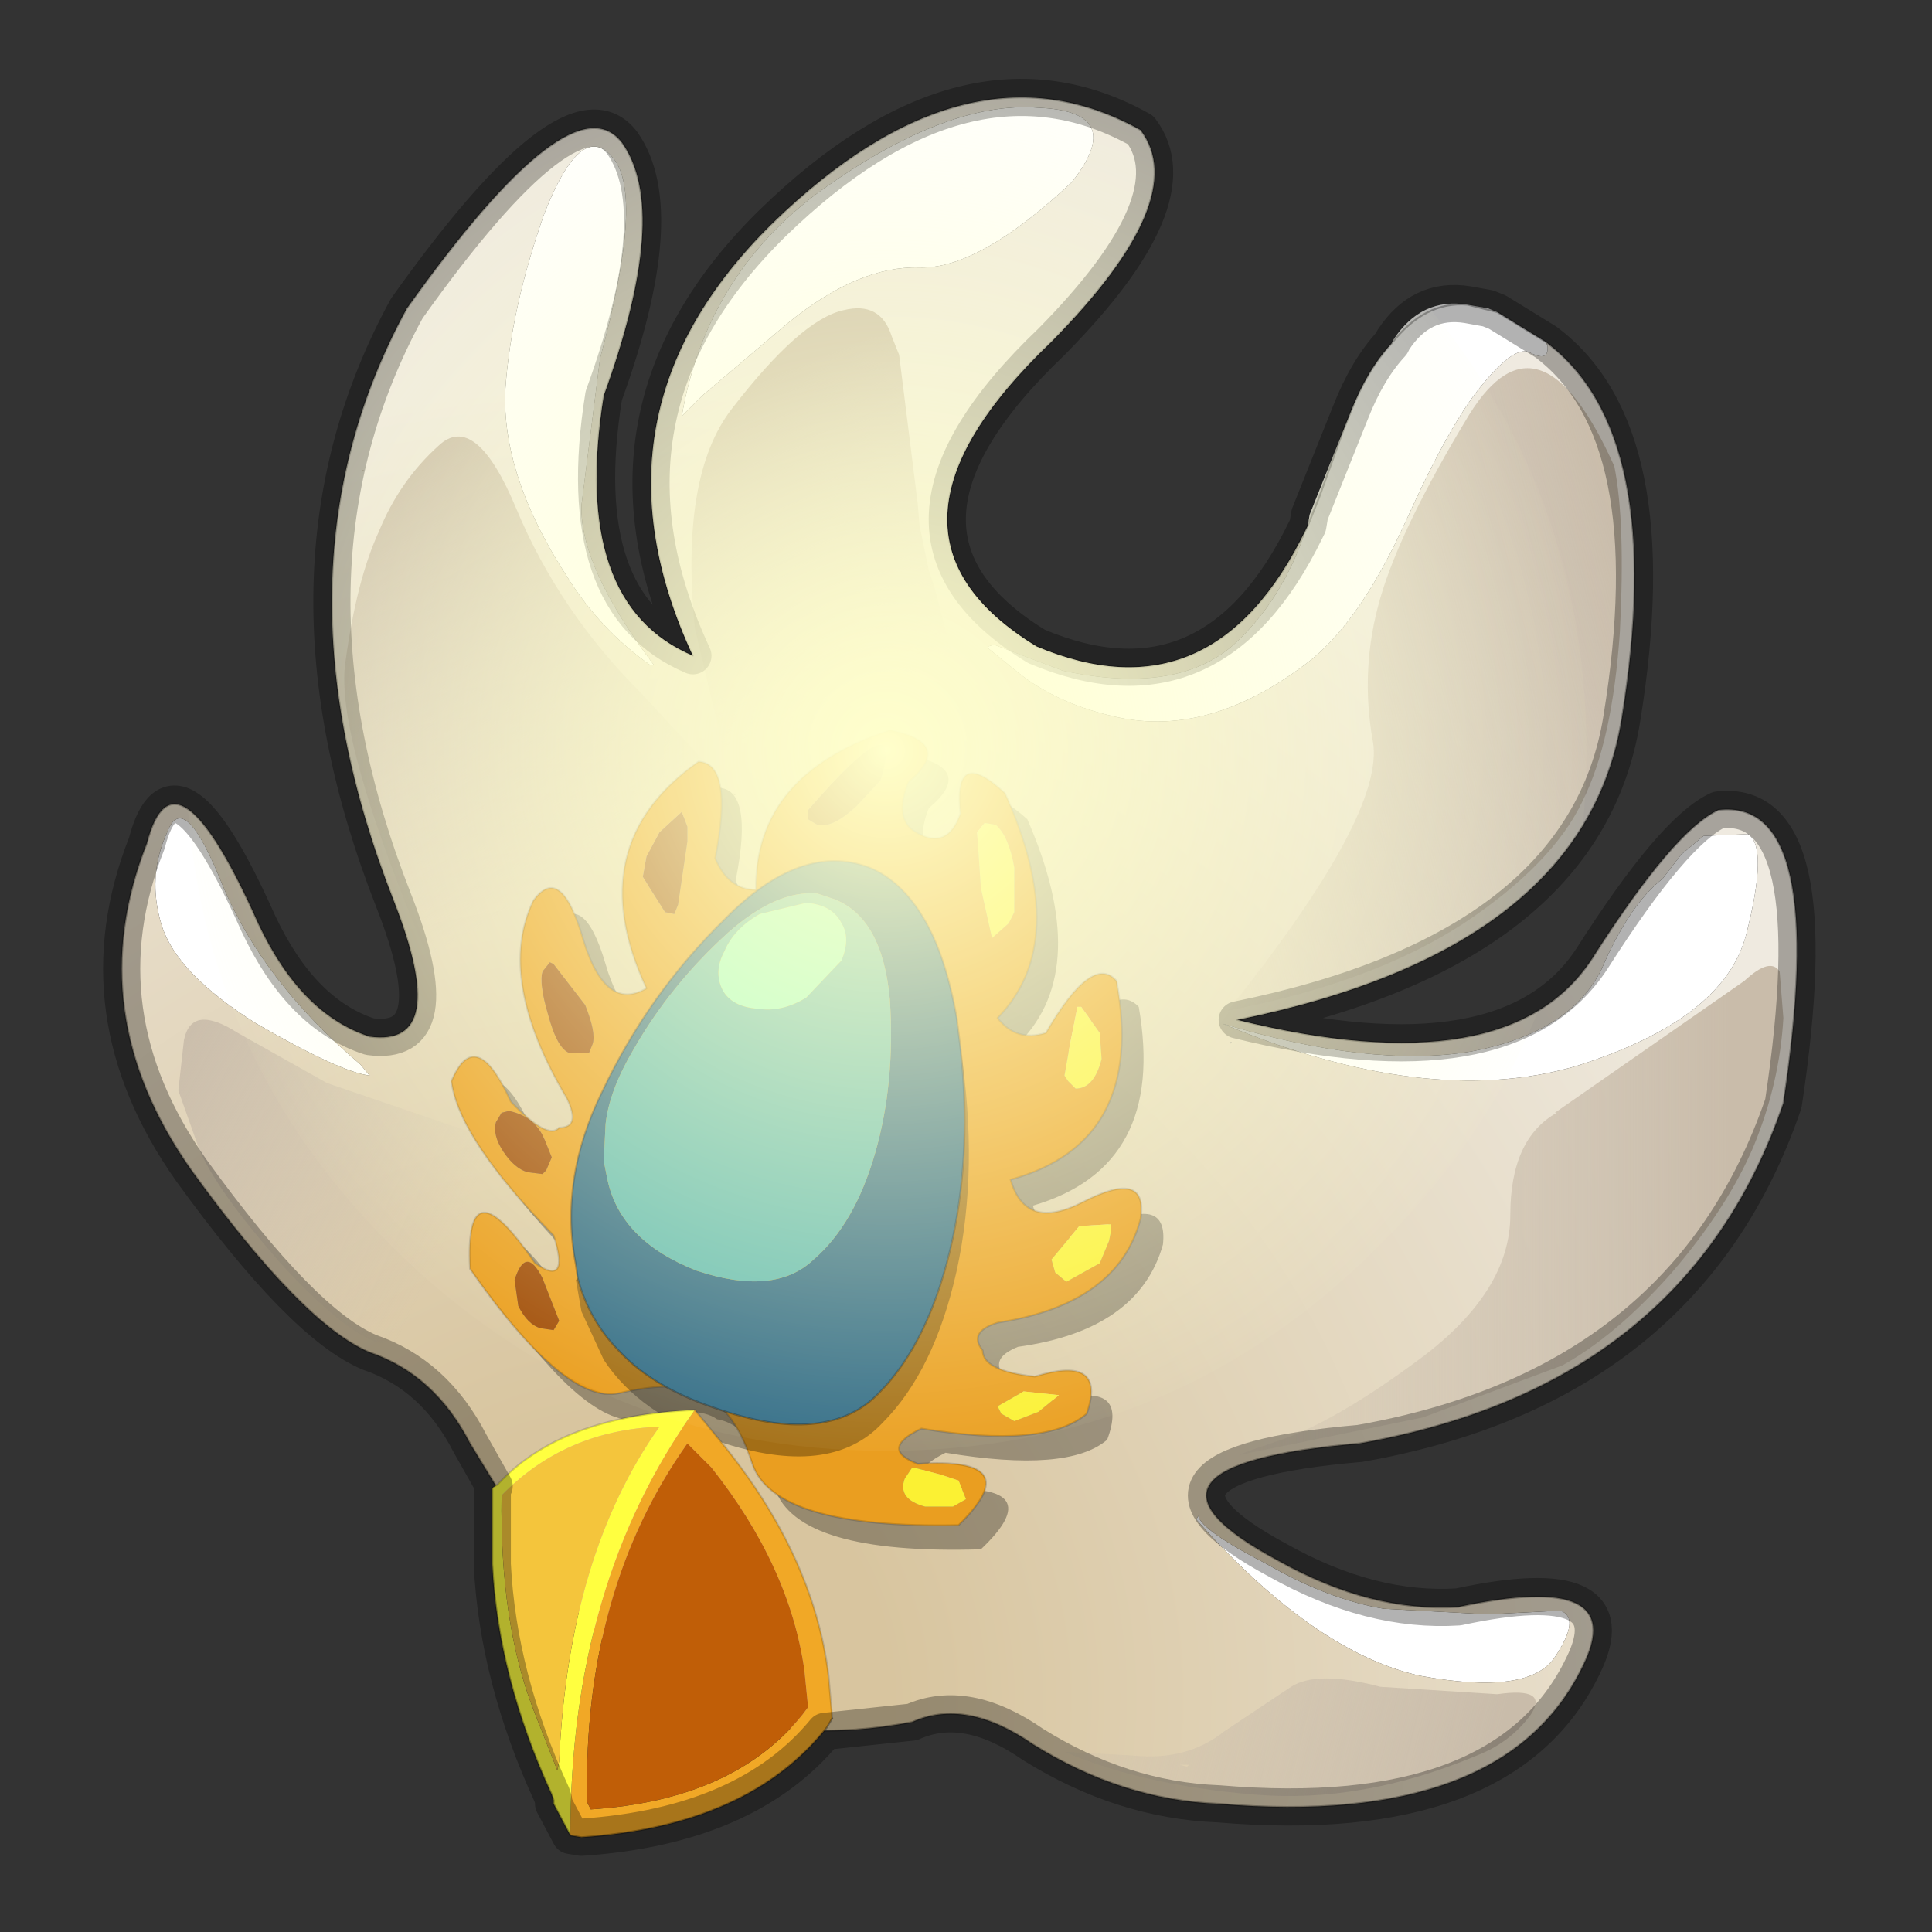 <?xml version="1.0" encoding="UTF-8" standalone="no"?>
<svg xmlns:xlink="http://www.w3.org/1999/xlink" height="520.0px" width="520.0px" xmlns="http://www.w3.org/2000/svg">
  <rect width="100%" height="100%" fill="#333333" stroke="none"/>
  <g transform="matrix(10.0, 0.0, 0.0, 10.0, 0.0, 0.0)">
    <use height="52.0" transform="matrix(1.0, 0.0, 0.0, 1.0, 0.0, 0.0)" width="52.0" xlink:href="#sprite0"/>
  </g>
  <defs>
    <g id="sprite0" transform="matrix(1.0, 0.0, 0.0, 1.0, 0.0, 0.0)">
      <use height="52.0" transform="matrix(1.0, 0.0, 0.0, 1.0, 0.0, 0.0)" width="52.0" xlink:href="#sprite1"/>
      <use height="47.85" transform="matrix(1.0, 0.0, 0.0, 1.0, 2.75, 2.1)" width="46.1" xlink:href="#shape1"/>
      <clipPath id="clipPath0" transform="matrix(1.0, 0.0, 0.0, 1.0, 0.0, 0.0)">
        <use height="46.85" transform="matrix(1.0, 0.0, 0.0, 1.0, 3.25, 2.6)" width="45.1" xlink:href="#shape2"/>
      </clipPath>
      <g clip-path="url(#clipPath0)">
        <use height="37.7" transform="matrix(1.0, 0.0, 0.0, 1.0, 5.0, 1.35)" width="37.7" xlink:href="#sprite2"/>
      </g>
    </g>
    <g id="sprite1" transform="matrix(1.0, 0.0, 0.0, 1.0, 0.0, 0.0)">
      <use height="52.0" transform="matrix(1.0, 0.0, 0.0, 1.0, 0.0, 0.0)" width="52.0" xlink:href="#shape0"/>
    </g>
    <g id="shape0" transform="matrix(1.0, 0.0, 0.0, 1.0, 0.0, 0.0)">
      <path d="M52.0 0.0 L52.0 52.0 0.0 52.0 0.0 0.0 52.0 0.0" fill="#ffba2e" fill-opacity="0.0" fill-rule="evenodd" stroke="none"/>
    </g>
    <g id="shape1" transform="matrix(1.0, 0.0, 0.0, 1.0, -2.75, -2.1)">
      <path d="M45.25 23.0 L45.85 22.5 47.05 22.45 Q47.6 22.8 47.0 25.15 46.4 27.45 42.4 28.7 38.4 29.85 32.9 27.55 36.9 28.75 39.6 28.3 42.25 27.8 43.1 26.1 43.85 24.35 44.75 23.65 L45.25 23.0 M41.6 9.2 L41.65 9.3 Q41.7 9.75 41.2 9.5 40.8 9.25 39.9 10.35 39.05 11.35 37.85 14.0 36.65 16.65 35.3 17.75 32.5 19.95 29.85 19.25 28.4 18.9 27.4 18.1 L26.6 17.45 26.6 17.4 26.75 17.35 28.6 18.05 Q31.6 18.7 33.15 17.4 34.5 16.2 35.15 14.25 L35.2 14.15 35.25 13.85 36.15 11.6 36.35 11.1 Q36.8 9.95 37.45 9.25 L37.5 9.15 Q38.25 8.0 39.5 8.2 L40.05 8.3 40.3 8.4 41.6 9.2 M41.85 44.6 Q41.15 45.65 38.2 45.1 35.35 44.45 32.2 40.9 L32.25 40.8 Q32.35 41.2 34.1 42.1 35.75 43.05 37.25 43.3 L40.05 43.45 42.0 43.35 Q42.55 43.55 41.85 44.6 M37.45 9.25 Q38.35 8.1 39.5 8.2 L40.3 8.4 39.5 8.2 Q38.35 8.1 37.45 9.25 M27.95 2.9 Q30.35 3.0 28.85 4.9 26.35 7.25 24.75 7.2 23.1 7.15 21.2 8.7 L18.9 10.65 18.35 11.2 Q19.0 7.45 22.0 5.2 25.45 2.7 27.95 2.9 M35.2 14.15 L35.5 13.4 36.15 11.6 35.5 13.4 35.2 14.15 M16.5 4.25 Q17.35 5.25 16.15 9.65 L15.65 13.6 Q15.6 15.25 17.6 17.9 L17.5 17.9 Q16.15 16.95 15.25 15.5 13.5 12.8 13.6 10.5 13.75 8.3 14.65 5.75 15.65 3.2 16.5 4.25 M6.0 23.85 Q7.1 26.45 9.7 28.65 L9.95 28.95 Q9.15 28.85 6.9 27.55 4.75 26.2 4.35 24.9 3.95 23.6 4.5 22.4 4.95 21.2 6.0 23.85 M33.15 28.05 L33.1 28.1 33.1 28.05 33.15 28.05" fill="#ffffff" fill-rule="evenodd" stroke="none"/>
      <path d="M45.25 23.0 L44.75 23.65 Q43.85 24.35 43.1 26.1 42.25 27.8 39.6 28.3 36.9 28.75 32.9 27.55 38.4 29.85 42.4 28.7 46.4 27.45 47.0 25.15 47.6 22.8 47.05 22.45 L45.85 22.5 45.25 23.0 M41.6 9.2 Q44.9 11.65 43.65 19.35 42.65 25.55 33.3 27.45 40.6 29.25 42.85 25.8 45.05 22.35 46.25 21.8 49.25 21.45 48.0 29.7 45.4 37.3 36.6 38.85 29.65 39.45 34.4 42.0 36.9 43.4 39.25 43.25 43.9 42.25 42.6 44.85 40.5 49.2 32.8 48.55 30.2 48.45 27.8 46.95 26.0 45.7 24.55 46.35 18.25 47.55 14.85 42.45 L12.65 38.85 Q11.7 37.0 9.95 36.4 8.15 35.65 5.15 31.5 2.15 27.25 3.95 22.7 4.7 19.8 6.95 24.85 8.1 27.3 9.95 27.9 12.15 28.2 10.6 24.25 7.1 15.35 10.95 8.3 15.4 2.05 16.75 3.85 18.05 5.7 16.25 10.65 15.35 16.25 18.65 17.65 15.6 11.1 20.8 6.0 26.05 0.9 30.7 3.5 32.1 5.35 28.3 9.2 22.9 14.35 27.9 17.4 32.65 19.4 35.15 14.25 34.5 16.2 33.15 17.4 31.6 18.7 28.6 18.05 L26.75 17.35 26.6 17.4 26.6 17.45 27.4 18.1 Q28.4 18.9 29.85 19.25 32.5 19.95 35.3 17.75 36.65 16.65 37.85 14.0 39.05 11.35 39.9 10.35 40.8 9.25 41.2 9.5 41.7 9.75 41.65 9.3 L41.6 9.2 M41.85 44.6 Q42.55 43.55 42.0 43.35 L40.05 43.45 37.25 43.3 Q35.75 43.05 34.1 42.1 32.35 41.2 32.25 40.8 L32.2 40.9 Q35.35 44.45 38.2 45.1 41.15 45.65 41.85 44.6 M27.95 2.9 Q25.45 2.7 22.0 5.2 19.0 7.45 18.35 11.2 L18.9 10.65 21.2 8.7 Q23.1 7.15 24.75 7.2 26.35 7.25 28.85 4.9 30.35 3.0 27.95 2.9 M33.15 28.05 L33.1 28.05 33.1 28.1 33.15 28.05 M6.0 23.85 Q4.95 21.2 4.5 22.4 3.95 23.6 4.35 24.9 4.75 26.2 6.9 27.55 9.15 28.85 9.95 28.95 L9.7 28.65 Q7.1 26.45 6.0 23.85 M16.5 4.25 Q15.65 3.2 14.65 5.75 13.75 8.3 13.6 10.5 13.5 12.8 15.25 15.5 16.15 16.95 17.5 17.9 L17.6 17.9 Q15.6 15.25 15.65 13.6 L16.15 9.65 Q17.35 5.25 16.5 4.25" fill="url(#gradient0)" fill-rule="evenodd" stroke="none"/>
      <path d="M35.15 14.25 Q32.65 19.4 27.9 17.4 22.9 14.35 28.3 9.2 32.1 5.35 30.7 3.5 26.05 0.9 20.8 6.0 15.6 11.1 18.65 17.65 15.35 16.25 16.25 10.65 18.05 5.7 16.75 3.85 15.4 2.05 10.95 8.3 7.1 15.35 10.6 24.25 12.15 28.2 9.95 27.9 8.1 27.3 6.95 24.85 4.7 19.8 3.95 22.7 2.15 27.25 5.15 31.5 8.15 35.65 9.95 36.4 11.7 37.0 12.65 38.85 L14.85 42.45 Q18.25 47.55 24.55 46.35 26.0 45.7 27.8 46.95 30.2 48.45 32.8 48.55 40.5 49.2 42.6 44.85 43.9 42.25 39.25 43.25 36.9 43.4 34.4 42.0 29.65 39.45 36.6 38.85 45.4 37.3 48.0 29.7 49.25 21.45 46.25 21.8 45.05 22.35 42.85 25.8 40.6 29.25 33.3 27.45 42.65 25.55 43.65 19.35 44.9 11.65 41.6 9.2 M35.15 14.25 L35.2 14.15 M36.15 11.6 L36.35 11.1 Q36.8 9.95 37.45 9.25 M40.3 8.4 L41.6 9.2 M40.3 8.4 L39.5 8.2 Q38.35 8.1 37.45 9.25 M36.15 11.6 L35.5 13.4 35.2 14.15" fill="none" stroke="#000000" stroke-linecap="round" stroke-linejoin="round" stroke-opacity="0.302" stroke-width="0.05"/>
      <path d="M20.9 20.45 L20.9 20.6 20.9 20.5 20.9 20.45 M19.8 21.4 L19.75 21.4 19.75 21.35 19.8 21.4 M18.6 16.8 L18.6 16.75 18.6 16.8 M9.75 12.65 L9.8 12.65 9.75 12.7 9.75 12.65" fill="#a6927c" fill-opacity="0.502" fill-rule="evenodd" stroke="none"/>
      <path d="M19.75 21.35 L18.7 16.9 Q18.3 12.8 19.7 11.0 21.55 8.6 22.7 8.35 23.7 8.1 24.0 9.05 L24.2 9.55 24.7 13.55 24.75 14.15 25.0 15.35 25.15 15.8 25.85 18.5 25.8 18.55 25.25 18.7 25.1 18.75 Q21.75 19.65 20.9 20.45 L20.9 20.5 20.55 20.8 19.8 21.4 19.75 21.35" fill="url(#gradient1)" fill-rule="evenodd" stroke="none"/>
      <path d="M19.75 21.4 L12.15 27.25 Q8.95 20.0 9.3 17.8 9.6 15.6 10.2 14.3 10.75 12.95 11.8 12.0 12.8 11.05 13.9 13.7 15.05 16.45 17.25 18.65 L19.75 21.35 19.75 21.4" fill="url(#gradient2)" fill-rule="evenodd" stroke="none"/>
      <path d="M14.9 31.25 L14.95 31.4 Q11.0 35.75 11.1 36.05 L10.25 36.15 Q9.35 35.95 7.55 34.0 5.8 32.0 5.35 30.9 L4.8 29.35 4.95 28.0 Q5.15 27.0 6.4 27.8 L8.8 29.15 13.05 30.6 14.9 31.25" fill="url(#gradient3)" fill-rule="evenodd" stroke="none"/>
      <path d="M37.15 45.4 L40.3 45.6 Q41.7 45.4 41.2 46.15 40.65 46.9 39.75 47.25 36.65 48.55 33.75 48.3 30.75 48.05 28.65 47.15 L30.5 47.25 Q31.95 47.4 32.95 46.6 L34.75 45.4 Q35.45 44.95 37.15 45.4 M31.95 47.55 L32.0 47.5 31.75 47.5 31.95 47.55" fill="url(#gradient4)" fill-rule="evenodd" stroke="none"/>
      <path d="M47.9 26.15 L48.0 27.4 Q47.9 29.15 47.2 30.85 46.5 32.5 45.0 34.25 43.5 35.95 42.05 36.75 L38.3 38.15 33.65 39.1 Q32.85 39.3 34.35 38.8 35.9 38.3 38.25 36.55 40.65 34.75 40.65 32.7 40.65 30.65 41.9 29.95 L41.85 29.95 46.95 26.4 Q47.65 25.75 47.9 26.15" fill="url(#gradient5)" fill-rule="evenodd" stroke="none"/>
      <path d="M39.55 11.15 Q41.45 8.1 43.45 12.55 43.75 14.05 43.6 17.0 43.4 19.95 42.6 21.55 41.8 23.25 39.4 24.85 36.95 26.45 33.05 27.2 37.3 21.9 36.95 19.95 36.6 18.0 37.15 16.1 37.7 14.2 39.55 11.15" fill="url(#gradient6)" fill-rule="evenodd" stroke="none"/>
      <path d="M12.7 29.75 Q13.3 28.2 14.3 30.35 15.35 31.35 15.65 31.1 16.25 31.0 15.85 30.2 14.0 27.05 14.9 24.95 15.7 23.9 16.3 25.95 16.85 27.85 17.95 27.3 16.2 23.4 19.3 21.2 20.3 21.2 19.8 23.7 20.2 24.65 20.95 24.65 20.85 21.5 24.55 20.35 26.25 20.7 25.0 21.75 24.6 22.75 25.2 23.1 26.1 23.6 26.5 22.6 26.2 20.75 27.65 22.05 29.4 26.05 27.45 28.05 27.95 28.75 28.7 28.4 29.95 26.35 30.65 27.1 31.4 31.4 27.8 32.45 28.2 33.8 29.75 33.0 31.45 32.15 31.3 33.5 30.65 35.8 27.4 36.25 26.65 36.55 27.0 37.0 27.05 37.5 28.45 37.7 30.4 37.15 29.8 38.75 28.75 39.65 25.45 39.1 24.25 39.7 25.3 40.1 28.3 39.9 26.4 41.7 21.45 41.85 20.85 40.05 20.25 38.35 19.3 38.2 18.75 37.8 17.25 38.2 15.8 38.5 13.25 34.8 13.05 31.9 15.0 34.65 15.9 35.3 15.5 33.95 12.9 31.35 12.7 29.75" fill="#000000" fill-opacity="0.302" fill-rule="evenodd" stroke="none"/>
      <path d="M23.7 21.0 L23.05 21.7 Q22.4 22.3 22.0 22.2 L21.75 22.05 21.75 21.8 Q24.4 18.75 23.7 21.0 M26.5 22.15 L26.8 22.2 Q27.15 22.5 27.3 23.35 L27.3 24.55 27.15 24.85 26.7 25.25 26.4 23.9 26.3 22.4 26.5 22.15 M24.65 22.4 Q24.05 22.05 24.45 21.05 25.7 20.0 23.95 19.65 20.3 20.85 20.35 23.95 19.6 23.95 19.25 23.1 19.75 20.55 18.8 20.5 15.6 22.75 17.4 26.6 16.3 27.25 15.7 25.3 15.1 23.2 14.35 24.25 13.35 26.35 15.25 29.55 15.65 30.35 15.05 30.35 14.75 30.7 13.75 29.65 12.8 27.55 12.15 29.1 12.35 30.65 14.9 33.25 15.35 34.65 14.4 34.0 12.5 31.2 12.65 34.15 15.2 37.8 16.65 37.5 18.15 37.15 18.7 37.5 19.7 37.7 20.25 39.4 20.85 41.15 25.8 41.05 27.7 39.2 24.7 39.4 23.65 39.0 24.8 38.45 28.15 39.0 29.25 38.05 29.8 36.45 27.85 37.05 26.45 36.9 26.45 36.35 26.05 35.85 26.85 35.6 30.1 35.1 30.7 32.8 30.9 31.45 29.15 32.35 27.6 33.15 27.2 31.75 30.85 30.75 30.05 26.4 29.4 25.65 28.15 27.8 27.35 28.05 26.85 27.4 28.85 25.35 27.05 21.35 25.65 20.05 25.85 21.9 25.5 22.9 24.65 22.4 M29.1 27.1 L29.6 27.8 29.65 28.5 Q29.45 29.3 28.95 29.3 L28.75 29.1 28.65 28.95 28.8 28.1 28.95 27.35 29.0 27.1 29.1 27.1 M13.95 35.15 L13.85 34.45 Q14.15 33.5 14.6 34.4 L15.05 35.55 14.9 35.8 14.55 35.75 Q14.2 35.65 13.95 35.15 M14.2 31.55 Q13.85 31.45 13.55 31.0 13.25 30.55 13.35 30.2 L13.5 29.95 13.7 29.9 Q14.4 30.05 14.65 30.65 L14.85 31.15 14.7 31.5 14.6 31.6 14.2 31.55 M15.85 28.35 L15.65 28.35 15.35 28.35 Q15.0 28.25 14.75 27.3 14.5 26.45 14.6 26.15 L14.8 25.9 14.9 25.95 15.75 27.05 Q16.05 27.8 15.95 28.1 L15.85 28.35 M18.35 21.85 L18.5 22.25 18.5 22.65 18.25 24.35 18.15 24.6 17.9 24.55 17.3 23.6 17.4 23.05 17.75 22.4 18.35 21.85 M27.3 38.25 L26.95 38.05 26.85 37.85 27.55 37.45 28.5 37.55 27.95 38.0 27.3 38.25 M24.55 39.5 L24.6 39.5 25.35 39.7 25.8 39.85 26.0 40.35 25.65 40.55 24.9 40.55 Q24.15 40.35 24.35 39.8 L24.55 39.5 M28.4 34.25 L28.3 33.9 29.05 33.0 29.9 32.95 29.9 33.15 29.85 33.4 29.6 34.0 28.7 34.5 28.4 34.25" fill="#ea9e20" fill-rule="evenodd" stroke="none"/>
      <path d="M26.5 22.15 L26.3 22.4 26.4 23.9 26.7 25.25 27.15 24.85 27.3 24.55 27.3 23.35 Q27.15 22.5 26.8 22.2 L26.5 22.15 M29.1 27.1 L29.0 27.1 28.95 27.35 28.8 28.1 28.65 28.95 28.75 29.1 28.95 29.3 Q29.45 29.3 29.65 28.5 L29.6 27.8 29.1 27.1 M28.4 34.25 L28.7 34.5 29.6 34.0 29.85 33.4 29.9 33.15 29.9 32.95 29.05 33.0 28.3 33.9 28.4 34.25 M24.55 39.5 L24.35 39.8 Q24.15 40.35 24.9 40.55 L25.65 40.55 26.0 40.35 25.8 39.85 25.35 39.7 24.6 39.5 24.55 39.5 M27.3 38.25 L27.95 38.0 28.5 37.55 27.55 37.45 26.85 37.85 26.95 38.05 27.3 38.25" fill="#fbf133" fill-rule="evenodd" stroke="none"/>
      <path d="M23.7 21.0 Q24.4 18.75 21.75 21.8 L21.75 22.05 22.0 22.2 Q22.4 22.3 23.05 21.7 L23.7 21.0 M18.35 21.85 L17.75 22.4 17.4 23.05 17.3 23.6 17.9 24.55 18.15 24.6 18.25 24.35 18.5 22.65 18.5 22.25 18.35 21.85 M15.85 28.35 L15.95 28.1 Q16.05 27.8 15.75 27.05 L14.9 25.95 14.8 25.9 14.6 26.15 Q14.5 26.45 14.75 27.3 15.0 28.25 15.35 28.35 L15.65 28.35 15.85 28.35 M14.2 31.55 L14.6 31.6 14.7 31.5 14.85 31.15 14.65 30.65 Q14.4 30.05 13.7 29.9 L13.5 29.95 13.35 30.2 Q13.25 30.55 13.55 31.0 13.85 31.45 14.2 31.55 M13.95 35.15 Q14.2 35.65 14.55 35.75 L14.9 35.8 15.05 35.55 14.6 34.4 Q14.15 33.5 13.85 34.45 L13.95 35.15" fill="#a14d09" fill-rule="evenodd" stroke="none"/>
      <path d="M24.65 22.4 Q24.05 22.05 24.45 21.05 25.7 20.0 23.95 19.65 20.3 20.85 20.35 23.95 19.6 23.95 19.25 23.1 19.75 20.55 18.8 20.5 15.6 22.75 17.4 26.6 16.3 27.25 15.7 25.3 15.1 23.2 14.35 24.25 13.35 26.35 15.25 29.55 15.65 30.35 15.05 30.35 14.75 30.7 13.75 29.65 12.8 27.55 12.15 29.1 12.35 30.65 14.9 33.25 15.35 34.65 14.4 34.0 12.5 31.2 12.65 34.15 15.2 37.8 16.65 37.5 18.15 37.15 18.7 37.5 19.7 37.7 20.25 39.4 20.85 41.15 25.8 41.05 27.7 39.2 24.7 39.4 23.65 39.0 24.8 38.45 28.15 39.0 29.25 38.05 29.8 36.45 27.85 37.05 26.45 36.9 26.45 36.35 26.05 35.85 26.85 35.6 30.1 35.1 30.7 32.8 30.9 31.45 29.15 32.35 27.6 33.15 27.2 31.75 30.85 30.75 30.05 26.4 29.4 25.65 28.15 27.8 27.35 28.05 26.85 27.4 28.85 25.35 27.05 21.35 25.65 20.05 25.85 21.9 25.5 22.9 24.65 22.4 Z" fill="none" stroke="#000000" stroke-linecap="round" stroke-linejoin="round" stroke-opacity="0.153" stroke-width="0.05"/>
      <path d="M15.55 34.4 Q15.85 35.55 16.7 36.4 17.6 37.35 19.25 37.9 22.25 38.95 23.65 37.5 25.05 36.1 25.65 33.3 26.15 30.9 25.85 28.2 26.35 31.45 25.75 34.2 25.15 36.9 23.75 38.3 22.35 39.8 19.35 38.8 17.2 38.05 16.25 36.6 L15.65 35.3 15.5 34.45 15.55 34.4" fill="#000000" fill-opacity="0.302" fill-rule="evenodd" stroke="none"/>
      <path d="M22.0 24.05 Q20.9 23.95 19.6 25.1 18.05 26.5 17.05 28.25 16.4 29.35 16.3 30.25 L16.25 31.25 16.35 31.75 Q16.7 33.4 18.75 34.2 20.85 34.9 21.9 33.9 23.0 32.95 23.55 31.05 24.1 29.15 23.95 26.9 23.75 24.7 22.45 24.2 L22.15 24.1 22.0 24.05 M15.55 34.4 L15.5 34.05 Q15.05 31.75 16.2 29.4 17.45 26.75 19.5 24.75 21.55 22.65 23.4 23.35 24.25 23.7 24.85 24.7 25.45 25.7 25.75 27.4 L25.85 28.2 Q26.15 30.9 25.65 33.3 25.05 36.1 23.65 37.5 22.25 38.95 19.25 37.9 17.6 37.35 16.7 36.4 15.85 35.55 15.55 34.4" fill="#316c89" fill-rule="evenodd" stroke="none"/>
      <path d="M22.0 24.05 L22.15 24.1 22.45 24.2 Q23.75 24.7 23.95 26.9 24.1 29.15 23.55 31.05 23.0 32.95 21.9 33.9 20.85 34.9 18.75 34.2 16.7 33.4 16.35 31.75 L16.25 31.25 16.3 30.25 Q16.4 29.35 17.05 28.25 18.05 26.5 19.6 25.1 20.9 23.95 22.0 24.05 M20.4 27.15 Q21.05 27.25 21.7 26.85 L22.65 25.85 Q22.9 25.25 22.65 24.85 22.4 24.35 21.7 24.3 L20.45 24.6 Q19.75 25.0 19.5 25.6 19.2 26.15 19.45 26.65 19.7 27.1 20.4 27.15" fill="#61bbb5" fill-rule="evenodd" stroke="none"/>
      <path d="M20.4 27.15 Q19.7 27.1 19.45 26.65 19.2 26.15 19.5 25.6 19.75 25.0 20.45 24.6 L21.7 24.3 Q22.4 24.35 22.65 24.85 22.9 25.25 22.65 25.85 L21.7 26.85 Q21.05 27.25 20.4 27.15" fill="#99ffcc" fill-rule="evenodd" stroke="none"/>
      <path d="M25.85 28.2 L25.75 27.4 Q25.45 25.7 24.85 24.7 24.25 23.7 23.4 23.35 21.55 22.65 19.5 24.75 17.45 26.75 16.2 29.4 15.05 31.75 15.5 34.05 L15.55 34.4 Q15.85 35.55 16.7 36.4 17.6 37.35 19.25 37.9 22.25 38.95 23.65 37.5 25.05 36.1 25.65 33.3 26.15 30.9 25.85 28.2 Z" fill="none" stroke="#000000" stroke-linecap="round" stroke-linejoin="round" stroke-opacity="0.302" stroke-width="0.05"/>
      <path d="M18.7 37.95 L19.4 38.8 Q21.9 41.85 22.3 45.1 L22.4 46.25 22.25 46.5 Q20.15 49.15 15.65 49.45 L15.35 49.4 Q15.35 42.6 18.7 37.95 M18.5 38.85 Q15.7 42.8 15.8 48.45 L15.8 48.5 15.9 48.7 Q19.75 48.45 21.6 46.15 L21.75 45.95 21.65 44.95 Q21.25 42.15 19.15 39.5 L18.5 38.85" fill="#f1a826" fill-rule="evenodd" stroke="none"/>
      <path d="M18.7 37.95 Q15.35 42.6 15.35 49.4 L14.9 48.55 14.9 48.45 14.85 48.3 Q13.4 45.15 13.25 42.1 L13.25 40.15 13.25 40.05 13.4 39.95 Q15.1 38.1 18.7 37.95 M15.05 47.4 Q15.3 41.85 17.75 38.4 15.2 38.5 13.5 40.25 13.45 43.65 14.35 46.0 L15.0 47.65 15.05 47.4" fill="#ffff40" fill-rule="evenodd" stroke="none"/>
      <path d="M15.05 47.4 L15.0 47.65 14.35 46.0 Q13.45 43.65 13.5 40.25 15.2 38.5 17.75 38.4 15.3 41.85 15.05 47.4" fill="#f4c53c" fill-rule="evenodd" stroke="none"/>
      <path d="M18.5 38.85 L19.15 39.5 Q21.25 42.15 21.65 44.95 L21.75 45.95 21.6 46.15 Q19.75 48.45 15.9 48.7 L15.8 48.5 15.8 48.45 Q15.7 42.8 18.5 38.85" fill="#c05e07" fill-rule="evenodd" stroke="none"/>
      <path d="M15.35 49.4 L15.65 49.45 Q20.15 49.15 22.25 46.5 L22.4 46.25 M13.25 40.05 L13.25 40.15 13.25 42.1 Q13.4 45.15 14.85 48.3 L14.9 48.45 14.9 48.55 15.35 49.4" fill="none" stroke="#000000" stroke-linecap="round" stroke-linejoin="round" stroke-opacity="0.302" stroke-width="0.05"/>
      <path d="M22.4 46.25 L22.3 45.1 Q21.9 41.85 19.4 38.8 L18.7 37.95 Q15.1 38.1 13.4 39.95 L13.25 40.05" fill="none" stroke="#000000" stroke-linecap="round" stroke-linejoin="round" stroke-opacity="0.153" stroke-width="0.05"/>
      <path d="M41.6 9.2 L40.3 8.4 40.05 8.3 39.5 8.2 Q38.25 8.0 37.5 9.15 L37.45 9.25 Q36.8 9.95 36.35 11.1 L36.15 11.6 35.25 13.85 35.2 14.15 35.15 14.25 Q32.65 19.4 27.9 17.4 22.9 14.35 28.3 9.2 32.1 5.35 30.7 3.5 26.05 0.9 20.8 6.0 15.6 11.1 18.65 17.65 15.35 16.25 16.25 10.65 18.05 5.7 16.75 3.85 15.4 2.05 10.95 8.3 7.1 15.35 10.6 24.25 12.15 28.2 9.95 27.9 8.1 27.3 6.95 24.85 4.7 19.8 3.95 22.7 2.15 27.25 5.15 31.5 8.15 35.65 9.95 36.4 11.7 37.0 12.65 38.85 L13.3 40.0 13.25 40.05 13.25 40.15 13.25 42.1 Q13.4 45.15 14.85 48.3 L14.9 48.45 14.9 48.55 15.35 49.4 15.65 49.45 Q20.1 49.15 22.2 46.6 L24.55 46.35 Q26.0 45.7 27.8 46.95 30.2 48.45 32.8 48.55 40.5 49.2 42.6 44.85 43.9 42.25 39.25 43.25 36.9 43.4 34.4 42.0 29.65 39.45 36.6 38.85 45.4 37.3 48.0 29.7 49.25 21.45 46.25 21.8 45.05 22.35 42.85 25.8 40.6 29.25 33.3 27.45 42.65 25.55 43.65 19.35 44.9 11.65 41.6 9.2 Z" fill="none" stroke="#000000" stroke-linecap="round" stroke-linejoin="round" stroke-opacity="0.302" stroke-width="1.0"/>
    </g>
    <radialGradient cx="0" cy="0" gradientTransform="matrix(0.053, 0.014, -0.014, 0.053, 16.5, 45.7)" gradientUnits="userSpaceOnUse" id="gradient0" r="819.2" spreadMethod="pad">
      <stop offset="0.165" stop-color="#d8c59f"/>
      <stop offset="0.788" stop-color="#efeae0"/>
    </radialGradient>
    <linearGradient gradientTransform="matrix(-0.002, -0.005, 0.005, -0.002, 21.6, 14.55)" gradientUnits="userSpaceOnUse" id="gradient1" spreadMethod="pad" x1="-819.2" x2="819.2">
      <stop offset="0.0" stop-color="#c9bcab" stop-opacity="0.0"/>
      <stop offset="1.0" stop-color="#c9bcaa"/>
    </linearGradient>
    <linearGradient gradientTransform="matrix(-0.004, -0.006, 0.005, -0.003, 12.5, 18.35)" gradientUnits="userSpaceOnUse" id="gradient2" spreadMethod="pad" x1="-819.2" x2="819.2">
      <stop offset="0.0" stop-color="#c9bcab" stop-opacity="0.0"/>
      <stop offset="1.0" stop-color="#c9bcaa"/>
    </linearGradient>
    <linearGradient gradientTransform="matrix(-0.005, -0.003, 0.002, -0.004, 7.9, 31.0)" gradientUnits="userSpaceOnUse" id="gradient3" spreadMethod="pad" x1="-819.2" x2="819.2">
      <stop offset="0.0" stop-color="#c9bcab" stop-opacity="0.0"/>
      <stop offset="1.0" stop-color="#c9bcaa"/>
    </linearGradient>
    <linearGradient gradientTransform="matrix(0.008, 0.002, -5.0E-4, 0.002, 33.55, 46.1)" gradientUnits="userSpaceOnUse" id="gradient4" spreadMethod="pad" x1="-819.2" x2="819.2">
      <stop offset="0.0" stop-color="#c9bcab" stop-opacity="0.0"/>
      <stop offset="1.0" stop-color="#c9bcaa"/>
    </linearGradient>
    <linearGradient gradientTransform="matrix(0.01, 0.0, 0.0, 0.003, 38.35, 31.95)" gradientUnits="userSpaceOnUse" id="gradient5" spreadMethod="pad" x1="-819.2" x2="819.2">
      <stop offset="0.0" stop-color="#c9bcab" stop-opacity="0.0"/>
      <stop offset="1.0" stop-color="#c9bcaa"/>
    </linearGradient>
    <linearGradient gradientTransform="matrix(0.009, -0.003, 0.001, 0.004, 37.15, 19.45)" gradientUnits="userSpaceOnUse" id="gradient6" spreadMethod="pad" x1="-819.2" x2="819.2">
      <stop offset="0.0" stop-color="#c9bcab" stop-opacity="0.0"/>
      <stop offset="1.0" stop-color="#c9bcaa"/>
    </linearGradient>
    <g id="shape2" transform="matrix(1.0, 0.0, 0.0, 1.0, -3.25, -2.6)">
      <path d="M41.6 9.2 Q44.9 11.65 43.65 19.35 42.65 25.55 33.3 27.45 40.6 29.25 42.85 25.8 45.05 22.35 46.25 21.8 49.25 21.45 48.0 29.7 45.4 37.3 36.6 38.85 29.65 39.45 34.4 42.0 36.9 43.4 39.25 43.25 43.9 42.25 42.6 44.85 40.5 49.2 32.8 48.55 30.2 48.45 27.8 46.95 26.0 45.7 24.55 46.35 L22.2 46.6 Q20.1 49.15 15.65 49.45 L15.35 49.4 14.9 48.55 14.9 48.45 14.85 48.3 Q13.4 45.15 13.25 42.1 L13.25 40.15 13.25 40.05 13.3 40.0 12.65 38.85 Q11.7 37.0 9.95 36.4 8.15 35.65 5.15 31.5 2.15 27.25 3.95 22.7 4.7 19.8 6.95 24.85 8.1 27.3 9.95 27.9 12.15 28.2 10.6 24.25 7.1 15.35 10.95 8.3 15.4 2.05 16.75 3.85 18.05 5.7 16.25 10.65 15.35 16.25 18.65 17.65 15.6 11.1 20.8 6.0 26.05 0.9 30.7 3.5 32.1 5.35 28.3 9.2 22.9 14.35 27.9 17.4 32.65 19.4 35.15 14.25 L35.2 14.15 35.25 13.85 36.15 11.6 36.35 11.1 Q36.8 9.95 37.45 9.25 L37.5 9.15 Q38.25 8.0 39.5 8.2 L40.05 8.3 40.3 8.4 41.6 9.2" fill="#ff0000" fill-rule="evenodd" stroke="none"/>
    </g>
    <g id="sprite2" transform="matrix(1.0, 0.0, 0.0, 1.0, 0.0, 0.0)">
      <use height="37.7" transform="matrix(1.0, 0.0, 0.0, 1.0, 0.0, 0.0)" width="37.7" xlink:href="#shape3"/>
    </g>
    <g id="shape3" transform="matrix(1.0, 0.0, 0.0, 1.0, 0.0, 0.0)">
      <path d="M37.7 18.85 Q37.7 26.65 32.15 32.15 26.65 37.7 18.85 37.7 11.05 37.7 5.5 32.15 0.0 26.65 0.0 18.85 0.0 11.05 5.5 5.5 11.05 0.0 18.85 0.0 26.65 0.0 32.15 5.5 37.7 11.05 37.7 18.85" fill="url(#gradient7)" fill-rule="evenodd" stroke="none"/>
    </g>
    <radialGradient cx="0" cy="0" gradientTransform="matrix(0.024, 0.0, 0.0, 0.024, 18.85, 18.85)" gradientUnits="userSpaceOnUse" id="gradient7" r="819.2" spreadMethod="pad">
      <stop offset="0.0" stop-color="#ffffcc"/>
      <stop offset="1.0" stop-color="#ffffcc" stop-opacity="0.0"/>
    </radialGradient>
  </defs>
</svg>
